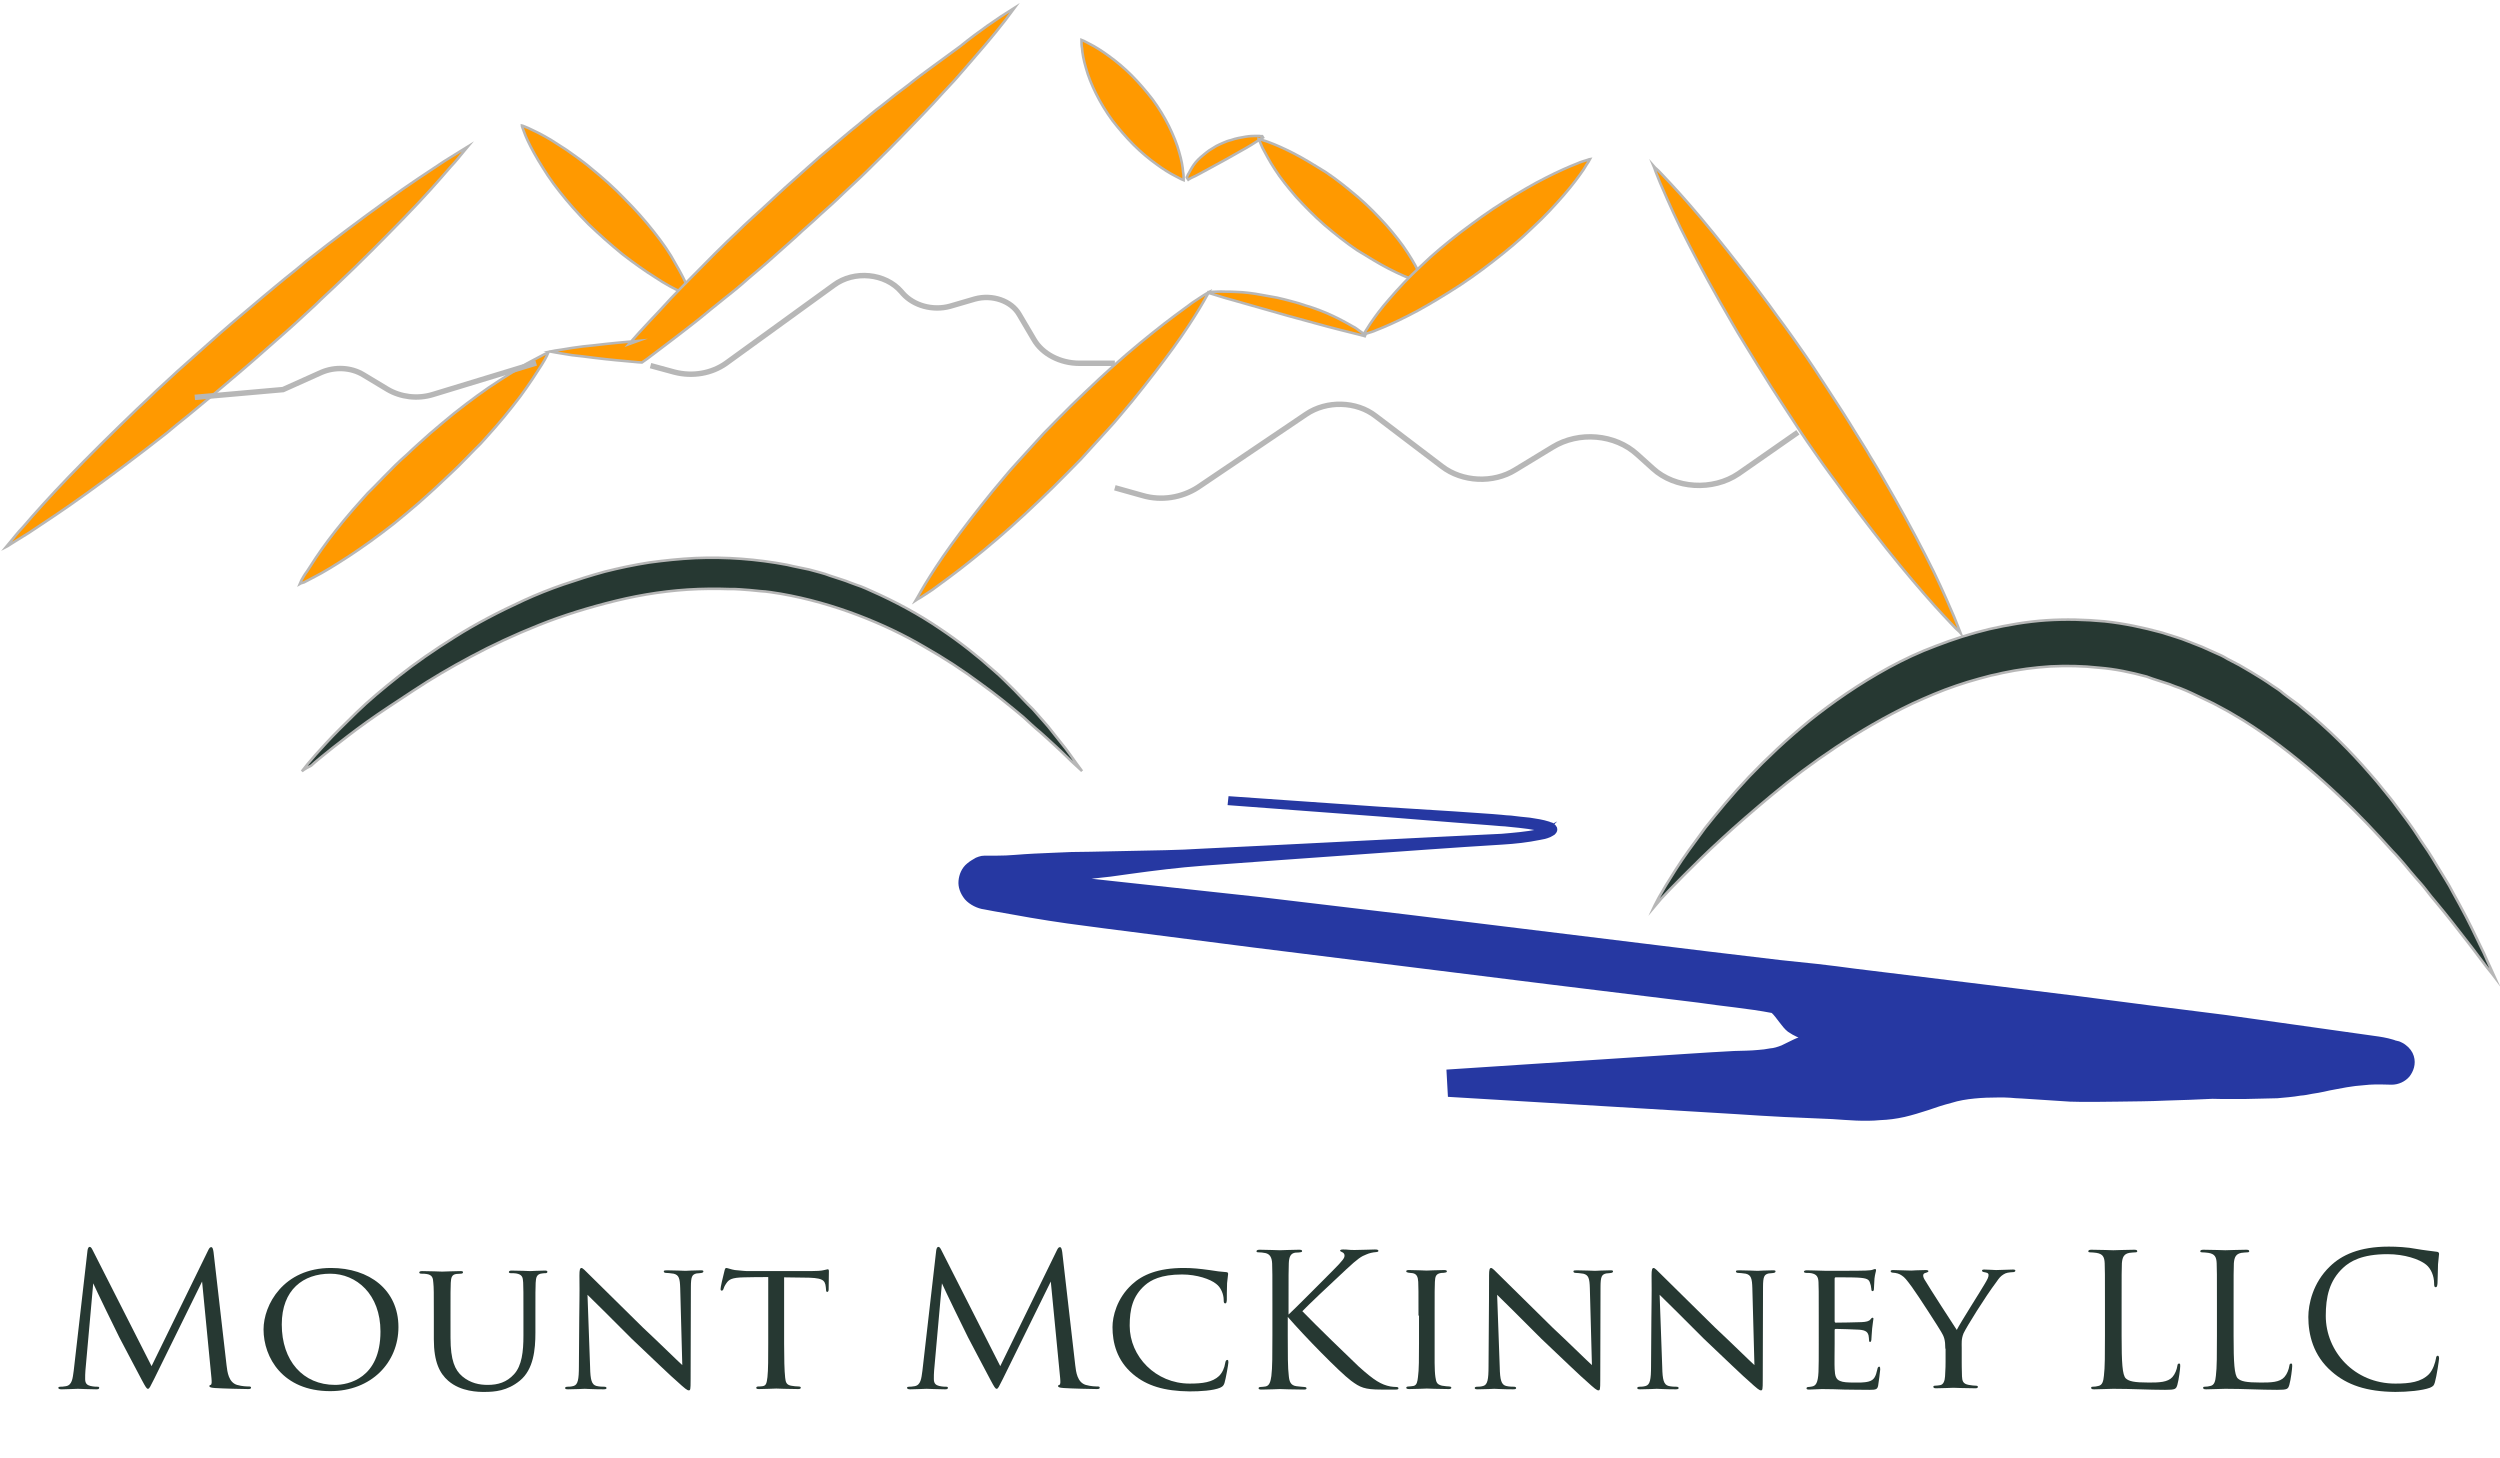 <?xml version="1.0" encoding="utf-8"?>
<!-- Generator: Adobe Illustrator 20.1.0, SVG Export Plug-In . SVG Version: 6.00 Build 0)  -->
<svg version="1.1" id="Logo" xmlns="http://www.w3.org/2000/svg" xmlns:xlink="http://www.w3.org/1999/xlink" x="0px" y="0px"
	 viewBox="0 0 960 560" style="enable-background:new 0 0 960 560;" xml:space="preserve">
<style type="text/css">
	.st0{fill:#FF9900;stroke:#B7B7B7;stroke-width:0.993;stroke-miterlimit:10;}
	.st1{fill:none;stroke:#B7B7B7;stroke-width:2.094;stroke-miterlimit:10;}
	.st2{fill:#263832;stroke:#B7B7B7;stroke-width:0.993;stroke-miterlimit:10;}
	.st3{fill:#2638A2;stroke:#2638A2;stroke-width:1.45;stroke-miterlimit:10;}
	.st4{enable-background:new    ;}
	.st5{fill:#263832;}
</style>
<g>
	<g>
		<g>
			<path class="st0" d="M2.4,210c0,0,0.6-0.7,1.7-2.1c1.1-1.3,2.6-3.3,4.8-5.6C13,197.5,19,190.8,26.5,183
				c7.5-7.8,16.6-16.8,26.4-26.2c2.5-2.4,5.1-4.7,7.6-7.2c2.6-2.4,5.3-4.9,7.8-7.2c5.4-4.9,10.9-9.6,16.3-14.5
				c5.6-4.9,11.2-9.5,16.7-14.2c2.8-2.4,5.6-4.6,8.2-6.8c2.8-2.2,5.6-4.5,8.2-6.7c10.9-8.6,21.4-16.4,30.4-22.9
				c9-6.6,17-11.7,22.5-15.4c2.8-1.8,5.1-3.1,6.6-4.1c1.5-0.9,2.3-1.4,2.3-1.4s-0.6,0.7-1.7,2.1c-1.1,1.3-2.6,3.3-4.8,5.6
				c-4.2,4.9-10.1,11.6-17.7,19.4s-16.4,16.8-26.4,26.2c-2.5,2.4-5.1,4.7-7.6,7.2c-2.6,2.4-5.3,4.9-7.8,7.2
				c-5.4,4.9-10.9,9.6-16.4,14.5c-5.6,4.9-11.2,9.5-16.7,14.2c-2.8,2.4-5.6,4.6-8.2,6.8c-2.8,2.2-5.6,4.5-8.2,6.7
				c-10.9,8.6-21.4,16.4-30.4,22.9s-16.9,11.7-22.5,15.4c-2.8,1.8-5.1,3.1-6.6,4.1C3.2,209.6,2.4,210,2.4,210z"/>
		</g>
		<g>
			<path class="st0" d="M265.7,113.9c0,0-0.5-0.1-1.1-0.4c-0.8-0.3-1.9-0.8-3.1-1.4c-2.6-1.2-6.2-3.1-9.9-5.6
				c-4-2.5-8.2-5.5-12.6-8.9c-4.3-3.5-8.7-7.4-12.9-11.4c-4.2-4.2-7.9-8.4-11.2-12.6c-1.7-2.1-3.2-4.2-4.6-6.3
				c-1.4-2.1-2.6-4.1-3.7-5.9c-2.2-3.7-3.9-7.1-4.8-9.3c-0.5-1.2-0.8-2.2-1.1-2.9s-0.3-1-0.3-1s0.5,0.1,1.1,0.4
				c0.8,0.3,1.9,0.8,3.1,1.4c2.6,1.2,6.2,3.1,9.9,5.6c2,1.2,4,2.6,6.2,4.2c2.2,1.6,4.3,3.1,6.5,5c4.3,3.5,8.7,7.4,12.7,11.6
				c4.2,4.2,7.9,8.4,11.2,12.6c3.4,4.3,6.2,8.3,8.2,12.1c2.2,3.7,3.9,7.1,4.8,9.3c0.5,1.2,0.8,2.2,1.1,2.8
				C265.5,113.5,265.7,113.9,265.7,113.9z"/>
		</g>
		<g>
			<path class="st0" d="M115.1,224.2c0,0,0.2-0.5,0.6-1.3c0.5-0.8,1.1-2.1,2.2-3.5c1.9-3,4.6-7.2,8.2-12c3.7-4.9,8.1-10.3,13.2-15.9
				c1.2-1.4,2.6-2.9,4-4.2c1.4-1.4,2.8-2.9,4.2-4.3c2.8-2.9,5.7-5.8,8.7-8.4c2.9-2.8,6-5.5,9-8.2c1.5-1.3,3.1-2.6,4.6-3.9
				c1.5-1.3,3.1-2.5,4.6-3.8c6.2-4.9,11.9-9.1,17.4-12.6c5.4-3.5,9.9-6.3,13.3-8c1.7-0.9,3.1-1.6,4-2.1c0.9-0.5,1.5-0.7,1.5-0.7
				s-0.2,0.5-0.6,1.3s-1.1,2.1-2,3.5c-1.9,3-4.6,7.2-8.2,12.1c-3.7,4.9-8.1,10.3-13.2,15.9c-1.2,1.4-2.6,2.9-4,4.2
				c-1.4,1.4-2.8,2.9-4.2,4.3c-2.8,2.9-5.7,5.6-8.7,8.4c-2.9,2.8-6,5.5-9,8.2c-1.5,1.3-3.1,2.6-4.6,3.9c-1.5,1.3-3.1,2.5-4.6,3.8
				c-6.2,4.9-12.1,9.1-17.4,12.6c-5.4,3.5-9.9,6.3-13.3,8c-1.7,0.9-3.1,1.6-4,2.1C115.6,223.9,115.1,224.2,115.1,224.2z"/>
		</g>
		<g>
			<path class="st0" d="M389.7,2.9c-4.8,6.6-9.9,12.7-15.3,18.9c-2.6,3.1-5.4,6.2-7.9,9.1c-2.8,3-5.6,6-8.2,8.9
				c-2.8,3-5.6,5.9-8.4,8.8c-2.8,3-5.7,5.8-8.5,8.7c-2.9,2.9-5.9,5.8-8.7,8.6c-2.9,2.9-6,5.6-8.9,8.4c-2.9,2.9-6,5.6-9,8.3
				c-2.9,2.8-6.2,5.5-9,8.2c-3.1,2.8-6.2,5.5-9.2,8.2c-3.1,2.8-6.3,5.4-9.3,8c-3.1,2.8-6.3,5.4-9.5,7.9c-3.2,2.6-6.5,5.2-9.6,7.8
				c-3.2,2.6-6.6,5.1-9.8,7.6c-3.4,2.5-6.6,5.1-9.9,7.5l-2,1.4l-1.5-0.1c-5.7-0.5-11.3-1-16.9-1.7c-2.8-0.4-5.7-0.7-8.4-1l-4.3-0.7
				c-1.4-0.3-2.8-0.4-4.3-0.7c1.4-0.3,2.8-0.5,4.3-0.7l4.3-0.7c2.8-0.4,5.7-0.8,8.4-1c5.7-0.7,11.3-1.2,16.9-1.7l-3.6,1.3
				c2.6-3,5.4-6,8.1-8.9c2.8-3,5.6-5.9,8.2-8.8c2.8-2.9,5.7-5.9,8.5-8.7c2.9-2.9,5.7-5.8,8.5-8.6c2.9-2.9,5.9-5.8,8.7-8.4
				c2.9-2.9,6-5.6,8.9-8.3c3.1-2.8,6-5.6,9-8.3c3.1-2.8,6.2-5.5,9.2-8.2c3.1-2.8,6.2-5.5,9.3-8c3.2-2.6,6.3-5.4,9.5-7.9
				c3.2-2.6,6.3-5.4,9.6-7.8c3.2-2.6,6.5-5.2,9.8-7.6c3.2-2.6,6.6-5.1,9.9-7.5c3.4-2.5,6.8-5,10.1-7.4
				C375.6,12.2,382.5,7.4,389.7,2.9z"/>
		</g>
		<g>
			<path class="st0" d="M415.3,15.3c0,0,0.3,0.1,0.9,0.4c0.6,0.3,1.4,0.7,2.3,1.2c2,1,4.6,2.6,7.3,4.6c2.8,2,5.9,4.6,8.7,7.4
				c2.9,2.9,5.7,6.2,8.1,9.3c2.5,3.4,4.6,6.9,6.3,10.3c1.7,3.5,3.1,6.9,3.9,9.9c0.9,3,1.4,5.8,1.5,7.6c0.2,0.9,0.2,1.8,0.2,2.4
				c0,0.5,0,0.8,0,0.8s-0.3-0.1-0.9-0.4c-0.6-0.3-1.4-0.7-2.3-1.2c-2-1-4.6-2.6-7.3-4.6c-2.8-2-5.9-4.6-8.7-7.4
				c-2.9-2.9-5.7-6.2-8.1-9.3c-2.5-3.4-4.6-6.9-6.3-10.3s-3.1-6.9-3.9-9.9c-0.9-3-1.4-5.8-1.5-7.6c-0.2-0.9-0.2-1.8-0.2-2.4
				C415.3,15.5,415.3,15.3,415.3,15.3z"/>
		</g>
		<g>
			<path class="st0" d="M455.7,68.1c0,0,0-0.1,0.2-0.4c0.2-0.3,0.2-0.7,0.5-1c0.5-0.9,1.1-2.1,2-3.4c0.9-1.3,2.2-2.6,3.7-3.8
				c0.8-0.7,1.5-1.2,2.3-1.8c0.8-0.5,1.7-1,2.6-1.6c0.9-0.5,1.9-0.9,2.8-1.3c0.9-0.4,1.9-0.8,2.9-1c1.9-0.7,3.9-1,5.6-1.3
				c1.7-0.3,3.4-0.3,4.5-0.3c0.6,0,1.1,0,1.4,0.1c0.3,0,0.5,0,0.5,0l0.3,0.5c0,0-0.5,0.3-1.2,0.8c-0.8,0.4-1.9,1.2-3.2,2
				c-2.6,1.6-6.2,3.5-9.8,5.6c-3.7,2-7.2,3.9-9.9,5.4c-1.4,0.8-2.5,1.3-3.4,1.7c-0.8,0.4-1.2,0.7-1.2,0.7L455.7,68.1z"/>
		</g>
		<g>
			<path class="st0" d="M546.9,108.8c0,0-0.5-0.1-1.1-0.3c-0.6-0.3-1.7-0.5-2.9-1c-2.5-0.9-5.9-2.4-9.6-4.3c-3.9-2-7.9-4.5-12.3-7.2
				c-4.3-2.9-8.4-6.2-12.4-9.6c-4-3.5-7.6-7.2-10.9-10.8c-3.2-3.7-6-7.2-8.1-10.5c-2.2-3.3-3.7-6.3-4.8-8.3c-0.5-1-0.8-2-1.1-2.6
				c-0.5-0.7-0.5-0.9-0.5-0.9s0.5,0.1,1.1,0.3c0.6,0.3,1.7,0.5,2.9,1c2.5,0.9,5.9,2.4,9.6,4.3c3.9,2,7.9,4.5,12.3,7.2
				c4.3,2.9,8.4,6.2,12.4,9.6s7.6,7.2,10.9,10.8c3.2,3.7,6,7.2,8.1,10.5c2.2,3.3,3.7,6.3,4.8,8.3c0.5,1,0.8,2,1.1,2.5
				C546.7,108.6,546.9,108.8,546.9,108.8z"/>
		</g>
		<g>
			<path class="st0" d="M351.7,230.5c0,0,0.3-0.5,0.9-1.6c0.6-1,1.4-2.6,2.6-4.5c2.3-3.8,5.7-9.1,10.1-15.2
				c4.5-6.2,9.8-13.1,15.8-20.5c1.5-1.8,3.1-3.7,4.6-5.5c1.5-1.8,3.2-3.8,4.9-5.6c3.4-3.8,6.8-7.4,10.2-11.2
				c3.6-3.7,7.1-7.2,10.7-10.8c1.9-1.8,3.6-3.5,5.4-5.2c1.8-1.7,3.6-3.4,5.4-5.1c7.1-6.6,14-12.5,20.3-17.5
				c6.2-5,11.5-8.8,15.3-11.6c2-1.3,3.6-2.4,4.6-3c1.1-0.7,1.7-1,1.7-1s-0.3,0.5-0.9,1.6c-0.6,1-1.4,2.6-2.6,4.5
				c-2.3,3.8-5.7,9.1-10.1,15.2c-4.5,6.2-9.8,13.1-15.8,20.5c-1.5,1.8-3.1,3.7-4.6,5.5c-1.5,1.8-3.2,3.8-4.9,5.6
				c-3.4,3.8-6.8,7.4-10.2,11.2c-3.6,3.7-7.1,7.2-10.7,10.8c-1.9,1.8-3.6,3.5-5.4,5.2c-1.8,1.7-3.6,3.4-5.4,5.1
				c-7.1,6.6-14,12.5-20.3,17.5c-6.2,5-11.5,8.8-15.3,11.6c-2,1.3-3.6,2.4-4.6,3C352.3,230.1,351.7,230.5,351.7,230.5z"/>
		</g>
		<g>
			<path class="st0" d="M464.3,112.2c0,0,0.3,0,0.8-0.1c0.5,0,1.2-0.1,2.2-0.1c0.9,0,2-0.1,3.2,0c1.2,0,2.6,0,4.2,0.1
				c3.1,0.1,6.5,0.5,10.1,1.2c1.9,0.3,3.7,0.7,5.6,1c1.9,0.4,3.7,0.9,5.6,1.4c1.9,0.5,3.7,1,5.6,1.7c1.9,0.5,3.6,1.2,5.3,1.8
				c3.4,1.3,6.5,2.8,8.9,4.1c1.2,0.7,2.5,1.3,3.6,2c1.1,0.5,1.9,1.2,2.6,1.7c0.8,0.5,1.2,0.9,1.7,1.2c0.3,0.3,0.6,0.4,0.6,0.4
				l-0.2,0.5c0,0-0.9-0.3-2.6-0.7c-1.7-0.4-4-1-6.8-1.7c-5.6-1.4-13-3.5-20.4-5.5c-7.3-2.1-14.9-4.2-20.4-5.8
				c-2.8-0.8-5.1-1.4-6.8-2c-1.7-0.5-2.6-0.8-2.6-0.8L464.3,112.2z"/>
		</g>
		<g>
			<path class="st0" d="M610.6,61.1c0,0-0.2,0.4-0.6,1c-0.5,0.7-1.1,1.7-1.9,3c-1.7,2.5-4.3,6-7.5,9.7c-3.4,3.9-7.3,8.2-12.1,12.6
				c-4.6,4.5-9.8,8.8-15.2,13c-5.4,4.2-11,8.2-16.7,11.7c-5.6,3.5-11,6.7-15.8,9.1c-4.9,2.5-9,4.3-12.1,5.5c-1.5,0.7-2.8,1-3.7,1.3
				c-0.9,0.3-1.4,0.4-1.4,0.4s0.2-0.4,0.6-1s1.1-1.7,1.9-3c1.7-2.5,4.2-6,7.5-9.7c3.4-3.9,7.3-8.2,12.1-12.6
				c4.6-4.5,9.8-8.8,15.3-13c5.6-4.2,11-8.2,16.7-11.7c5.6-3.5,11-6.7,15.8-9.1c4.9-2.5,9-4.3,12.1-5.5c1.5-0.7,2.8-1,3.7-1.3
				C610,61.2,610.6,61.1,610.6,61.1z"/>
		</g>
		<g>
			<path class="st0" d="M635,63.8c0,0,0.6,0.7,1.9,1.8c1.1,1.2,2.8,2.9,4.9,5.2c4.2,4.5,9.8,10.9,16.3,18.9s13.8,17.3,21.4,27.6
				c1.9,2.6,3.7,5.2,5.7,7.8c1.9,2.6,3.9,5.4,5.7,8c3.9,5.5,7.5,11,11.2,16.7c3.7,5.6,7.3,11.2,10.7,16.8c1.7,2.8,3.6,5.6,5.1,8.3
				c1.7,2.8,3.4,5.5,4.9,8.2c6.3,10.8,11.9,21,16.4,29.8c4.6,8.8,7.9,16.4,10.2,21.7c1.2,2.6,2,4.9,2.6,6.3c0.6,1.4,0.9,2.2,0.9,2.2
				s-0.6-0.7-1.9-1.8c-1.1-1.2-2.8-2.9-4.9-5.2c-4.2-4.5-9.8-10.9-16.4-18.9c-6.5-7.9-13.8-17.3-21.4-27.6c-1.9-2.6-3.7-5.2-5.7-7.8
				c-1.9-2.6-3.9-5.4-5.7-8c-3.9-5.5-7.5-11-11.2-16.7c-3.7-5.6-7.3-11.2-10.7-16.8c-1.7-2.8-3.4-5.6-5.1-8.3
				c-1.7-2.8-3.4-5.5-4.9-8.2c-6.3-10.8-11.9-21-16.4-29.8c-4.6-8.8-7.9-16.4-10.2-21.7c-1.2-2.6-2-4.9-2.6-6.3
				C635.3,64.5,635,63.8,635,63.8z"/>
		</g>
		<path class="st1" d="M74.8,152.6l33.9-3l14.7-6.6c5.1-2.2,11.3-2,16.1,0.9l9.3,5.6c5.1,3,11.5,3.8,17.4,2l39.7-12.1"/>
		<path class="st1" d="M249.8,140.4l9.2,2.5c7,1.8,14.3,0.5,19.8-3.4l41.4-30c7.8-5.8,19.8-4.6,25.9,2.5l0.6,0.7
			c4.2,4.7,11.5,6.7,18.1,4.9l9.6-2.8c6.6-1.8,14,0.7,17,6l5.6,9.5c3.2,5.6,10.1,9.2,17.5,9.2h13.6"/>
		<path class="st1" d="M428.1,187.3l10.7,3c7.2,2.1,15,0.8,21.1-3.1l41.6-28.1c7.9-5.4,19.4-5.1,26.8,0.7l25.4,19.3
			c7.8,6,19.7,6.6,28.2,1.3l14.3-8.7c10.1-6.2,24-5,32.5,2.8l6,5.4c8.5,7.8,23,8.7,32.9,2l22.8-15.9"/>
	</g>
	<g>
		<g>
			<path class="st2" d="M115.9,296.2c0,0,0.8-1,2.3-2.9c1.5-1.8,3.9-4.6,7-7.9c3.1-3.4,7-7.2,11.6-11.7c4.6-4.5,10.1-9.1,16.4-14.1
				c6.3-5,13.5-10,21.5-15c7.9-5,16.9-9.7,26.5-14.1c4.8-2.2,9.8-4.2,15-6c5.3-1.8,10.6-3.5,16.1-5c5.6-1.4,11.2-2.6,17-3.5
				c5.9-0.8,11.6-1.4,17.7-1.7c11.8-0.5,23.7,0.4,35.3,2.6c2.8,0.7,5.7,1.2,8.4,1.8c2.8,0.8,5.6,1.4,8.1,2.4c1.4,0.4,2.6,0.9,4,1.3
				s2.6,0.9,3.9,1.4c1.2,0.5,2.6,0.9,3.9,1.4c1.2,0.5,2.5,1,3.7,1.6c9.8,4.3,18.7,9.2,26.5,14.5c7.8,5.2,14.7,10.7,20.6,16
				c3.1,2.6,5.7,5.4,8.2,7.8c2.5,2.6,4.8,5.1,7,7.2c2.2,2.4,4,4.6,5.9,6.7c1.7,2.1,3.2,4.1,4.6,5.8c2.9,3.5,4.8,6.4,6.2,8.3
				s2.2,3,2.2,3s-0.9-0.9-2.8-2.6s-4.3-4.2-7.6-7.2c-1.7-1.6-3.6-3.3-5.6-5.1c-2.2-1.8-4.3-3.8-6.6-5.9c-4.9-4.1-10.4-8.6-16.7-13.1
				c-6.3-4.7-13.3-9.3-21.2-13.8c-7.8-4.6-16.4-8.7-25.6-12.2c-9.2-3.5-19.2-6.4-29.6-8.2c-2.6-0.4-5.3-0.9-7.8-1l-4-0.4l-4-0.3
				l-2-0.1h-2l-4-0.1c-2.6,0-5.4,0-7.9,0.1c-10.7,0.4-21.4,2-31.6,4.5s-20.3,5.6-29.5,9.3c-9.3,3.7-18.1,7.8-26.1,12.1
				c-8.1,4.3-15.5,8.7-22,13s-12.7,8.3-18,12.1c-5.3,3.8-9.6,7.2-13.2,10c-3.6,2.9-6.5,5.2-8.2,6.8
				C116.8,295.3,115.9,296.2,115.9,296.2z"/>
		</g>
		<g>
			<path class="st2" d="M635,348.5c0,0,0.6-1.3,2-3.9c1.4-2.5,3.6-6.2,6.5-10.7c2.9-4.6,6.8-9.9,11.3-16c4.8-6,10.2-12.6,16.9-19.7
				c6.6-6.9,14.3-14.2,23.1-21.4c8.9-7.1,18.9-14.1,30.4-20.4c5.7-3.1,11.8-6,18.3-8.4c6.5-2.5,13.2-4.7,20.3-6.4
				c7.1-1.6,14.4-2.9,21.9-3.4s15-0.3,22.5,0.4c7.5,0.8,14.9,2.4,21.9,4.3c3.6,1.2,7.1,2.1,10.4,3.5c1.7,0.7,3.4,1.3,5.1,2
				c1.7,0.8,3.2,1.4,4.9,2.2c1.7,0.7,3.2,1.4,4.8,2.4c1.5,0.8,3.1,1.6,4.6,2.4c2.9,1.7,5.9,3.4,8.7,5.2c1.4,0.9,2.8,1.8,4.2,2.8
				c1.4,0.9,2.8,1.8,4,2.9c1.2,0.9,2.6,2,3.9,2.9l1.9,1.4l1.9,1.6c9.8,7.9,18.1,16.3,25.3,24.6c1.9,2.1,3.6,4.2,5.3,6.3
				c1.7,2.1,3.4,4.1,4.9,6.2c3.1,4.1,6,7.9,8.5,11.8c1.2,2,2.6,3.8,3.9,5.8c1.2,1.8,2.3,3.7,3.4,5.5s2.2,3.5,3.2,5.2
				c1.1,1.7,2,3.4,2.9,5.1c3.7,6.6,6.6,12.2,8.9,17.1c1.2,2.4,2.2,4.6,3.1,6.4c0.8,1.8,1.5,3.5,2.2,4.9c1.1,2.6,1.7,3.9,1.7,3.9
				s-0.9-1.2-2.8-3.5c-1.9-2.4-4.3-5.8-7.6-10s-7.3-9.5-12.1-15.2c-1.2-1.4-2.5-3-3.7-4.6s-2.6-3.1-4-4.7c-1.4-1.6-2.8-3.3-4.2-5
				c-1.5-1.7-2.9-3.4-4.6-5.1c-6.2-6.9-13-14.2-20.8-21.5c-7.6-7.2-16.3-14.6-25.6-21.4c-4.8-3.4-9.6-6.7-14.7-9.6
				c-2.6-1.6-5.3-2.9-7.8-4.3c-1.4-0.7-2.8-1.3-4.2-2c-1.4-0.7-2.8-1.3-4.2-2c-1.4-0.7-2.8-1.2-4.2-1.8c-1.4-0.5-2.9-1-4.3-1.6
				c-2.9-1-5.9-1.8-8.7-2.9c-6-1.6-11.9-2.9-18.3-3.4c-6.2-0.7-12.4-0.8-18.6-0.5c-6.2,0.4-12.3,1.2-18.4,2.5
				c-1.5,0.4-3.1,0.7-4.5,1c-1.5,0.4-2.9,0.8-4.5,1.2c-1.5,0.4-2.9,0.8-4.5,1.3c-1.4,0.5-2.9,0.9-4.3,1.4c-5.9,2-11.2,4.3-16.7,6.8
				c-10.7,5.1-20.6,10.9-29.6,16.9s-17.2,12.2-24.5,18.3c-7.3,6.1-13.8,11.7-19.4,16.9c-5.7,5.2-10.4,9.9-14.3,13.8
				c-3.9,3.9-7,7.1-8.9,9.2C636,347.3,635,348.5,635,348.5z"/>
		</g>
	</g>
</g>
<g>
	<g>
		<g>
			<g>
				<g>
					<path class="st3" d="M472.4,306.5l57.4,4l28.7,1.8l14.4,1l3.6,0.3c1.2,0.1,2.5,0.3,3.7,0.3c2.5,0.3,4.8,0.6,7.2,0.8
						c2.5,0.4,4.8,0.7,7.3,1.5c0.3,0.1,0.6,0.3,1.1,0.4c0.3,0.3,0.9,0.4,1.4,1.4c0.2,0.6,0,1.2-0.3,1.5c-0.3,0.4-0.5,0.6-0.8,0.7
						c-0.5,0.3-0.8,0.4-1.1,0.6c-1.4,0.6-2.5,0.8-3.7,1c-4.9,1-9.5,1.5-14.4,1.8c-9.5,0.6-19.2,1.2-28.7,1.9l-57.4,4.1l-28.7,2.1
						c-9.5,0.7-19.1,1.9-28.5,3.2l-7.2,1l-7.2,0.8c-4.8,0.6-9.5,1.1-14.3,1.1c-4.8,0-9.6,0.3-14.4,0c-1.2,0-2.5-0.1-3.6,0
						c-1.2,0-2.5,0.1-3.6,0.4l-1.9,0.3l-0.9,0.1H380h-0.2c-0.3,0,0.3,0,0.2,0l-0.5,0.1h0.2c0.2,0,0.2,0,0.2,0c0.2,0,0.3,0,0.5-0.1
						c0.3-0.1,0.5-0.3,0.6-0.4c0.2-0.1,0.2-0.4,0-0.8s-0.8-0.8-0.9-1h3.6c4.8,0.1,9.6,0.1,14.4,0.3c9.6,0.3,19.2,1.2,28.7,2.3
						l57.1,6.2l57.1,6.8l57.1,7l57.1,7c9.5,1.1,19.1,2.3,28.5,3.4l14.3,1.5c4.8,0.6,9.5,1.1,14.3,1.8l57.1,7
						c19.1,2.3,38,4.7,56.9,7.2l28.5,3.6l28.4,4l28.4,4c2.3,0.3,4.8,0.7,7.1,1.4l0.9,0.3c0.2,0-0.2,0,0.5,0.1l0.2,0.1
						c0.2,0,0.3,0.1,0.5,0.1c0.5,0.1,0.9,0.4,1.4,0.6c0.5,0.3,0.8,0.4,1.1,0.7c1.4,1,2.5,2.5,2.9,3.9c0.9,2.9-0.2,5.5-1.5,7.2
						c-1.5,1.8-3.9,2.9-6.3,2.9l0,0c-1.4-0.1-2.9,0-4.3-0.1c-1.4,0-2.9,0-4.3,0.1c-1.4,0.1-2.9,0.3-4.3,0.4
						c-1.5,0.1-2.9,0.4-4.5,0.6c-2.9,0.6-5.9,1-8.7,1.7c-1.5,0.3-2.9,0.6-4.5,0.8c-1.5,0.3-2.9,0.6-4.5,0.7
						c-1.5,0.3-2.9,0.4-4.5,0.6c-1.5,0.1-2.9,0.3-4.3,0.4c-1.4,0-2.9,0.1-4.3,0.1l-4.3,0.1c-1.4,0-2.9,0.1-4.3,0.1h-4.3
						c-2.9,0-5.9,0-8.5-0.1h1.2c-3.1,0.1-6.2,0.3-9.2,0.4l-9.2,0.3c-6.2,0.3-12.3,0.3-18.3,0.4c-3.1,0-6.2,0.1-9.2,0.1
						c-1.5,0-3.1,0-4.6,0l-4.6-0.1c-6.2-0.4-12.3-0.8-18.4-1.2c-1.5-0.1-3.1-0.1-4.6-0.3l-2.3-0.1h-2.2c-3.1,0-6.2,0.1-9.2,0.4
						c-3.1,0.3-6.2,0.8-9,1.7c-3.1,0.8-6.2,1.8-9,2.8c-3.1,1-6,1.9-9,2.6c-3.1,0.7-6.2,1.1-9.2,1.2c-6.2,0.6-12.3,0-18.4-0.4
						c-3.1-0.1-6.2-0.3-9.2-0.4c-3.1-0.1-6.2-0.3-9.2-0.4c-6.2-0.3-12.3-0.7-18.4-1.1l-36.6-2.2l-73.5-4.4l-0.5-9.1l73.2-4.8
						l18.3-1.2c6.2-0.4,12.3-0.8,18.3-1.1c3.1-0.1,6.2-0.1,9.2-0.4c1.5-0.1,3.1-0.3,4.6-0.6c1.5-0.1,3.1-0.6,4.6-1.2
						c1.5-0.7,3.1-1.5,4.5-2.2c1.5-0.7,3.1-1.4,4.6-1.2c3.1-0.1,6.2-0.3,9.2-0.4c6.2-0.3,12.3-0.6,18.3-0.6c6.2,0,12.3,0,18.4,0.1
						c6.2,0.3,12.3,0.6,18.4,1c3.1,0.3,6.2,0.4,9.2,0.7h0.6h0.2l0,0c0,0,0.5,0,0.3,0h0.3l1.1,0.1l2.3,0.3l4.6,0.4
						c6.2,0.7,12.3,1.2,18.4,1.7c3.1,0.1,6.2,0.4,9.2,0.4c3.1,0.1,6.2,0.1,9.2,0.1c6.2,0,12.3,0,18.3-0.1l9.2-0.3l9.2-0.4l0,0h0.9
						c11.5,0.4,23,1.1,34.4,1.7l33.8,1.5h-1.1c-0.5,0-1.4,0-2.3,0.6c-0.9,0.4-1.9,1.2-2.3,1.9c-0.5,0.7-0.6,1.4-0.8,2.1
						c0,0.7,0.2,1.5,0.6,2.3c0.5,0.8,1.4,1.8,2.3,2.2c0.3,0.1,0.5,0.3,0.6,0.3c0.2,0.1,0.9,0.3,1.1,0.3h-0.5h-0.2
						c2,0.3,0.5,0.1,0.8,0.1l-0.9-0.1c-2.5-0.1-4.8-0.4-7.2-0.6l-28.7-1.9l-57.4-3.9l-57.4-4c-19.2-1.4-38.2-2.9-57.4-4.3l-7.2-0.6
						c-2.5-0.3-4.8-0.3-7.2-0.7c-2.3-0.4-4.6-1.5-6.8-3c-2.2-1.7-4.2-5.4-6.3-7.3c-9.3-1.8-19.1-2.6-28.4-4l-57.1-7l-114-14.2
						l-56.9-7.3c-4.8-0.7-9.5-1.2-14.3-1.9s-9.5-1.4-14.1-2.2c-4.8-0.8-9.3-1.7-14.1-2.5l-3.7-0.7c-2.5-0.3-5.3-1.7-7-3.6
						c-1.7-2.1-2.5-4.4-2.3-6.6s1.1-4.6,3.1-6.2c0.9-0.8,2.2-1.5,3.2-2.1c0.6-0.3,1.2-0.4,1.9-0.6c0.3,0,0.8-0.1,1.1-0.1h0.5
						c0,0,0.8,0,0.6,0h0.2h0.5h0.9h1.9c2.5,0,4.8-0.1,7.2-0.3c4.8-0.4,9.5-0.6,14.4-0.8l7.2-0.3l7.2-0.1l14.4-0.3l14.4-0.3
						c4.8-0.1,9.5-0.3,14.4-0.6l28.7-1.4l57.4-2.9l28.7-1.4c4.6-0.4,9.5-0.8,14-1.7c1.1-0.3,2.3-0.6,3.1-0.8
						c0.2-0.1,0.3-0.1,0.5-0.3c0,0,0,0-0.2,0.1c0,0.1-0.3,0.6-0.2,0.8c0.3,0.6,0.3,0.4,0.2,0.3c-0.2-0.1-0.3-0.1-0.6-0.3
						c-1.9-0.7-4.3-1-6.6-1.4c-2.3-0.3-4.8-0.6-7.1-0.8c-1.2-0.1-2.5-0.3-3.6-0.3l-3.6-0.3l-14.3-1.1l-28.7-2.3l-57.4-4.3
						L472.4,306.5z"/>
				</g>
			</g>
		</g>
	</g>
</g>
<g class="st4">
	<path class="st5" d="M87,524.3c0.3,2.6,0.8,6.5,4,7.5c2.1,0.6,3.9,0.6,4.6,0.6c0.4,0,0.8,0.1,0.8,0.4c0,0.4-0.2,0.6-1.1,0.6
		c-1.6,0-10.1-0.2-12.8-0.4c-1.7-0.1-2.1-0.4-2.1-0.7c0-0.3,0.1-0.4,0.5-0.5c0.5-0.2,0.4-1.3,0.3-2.6l-3.6-37.1l-18.4,37.4
		c-1.6,3.1-1.8,3.8-2.4,3.8c-0.5,0-0.9-0.7-2.3-3.3c-1.9-3.5-8.3-15.8-8.7-16.5c-0.7-1.3-9.2-18.8-10-20.7l-3,33.5
		c-0.1,1.1-0.1,2.1-0.1,3.3c0,1.8,0.9,2.3,2,2.6c1.3,0.3,2.2,0.3,2.7,0.3s0.7,0.1,0.7,0.4c0,0.5-0.4,0.6-1.1,0.6
		c-2.7,0-6.5-0.2-7.1-0.2c-0.7,0-4.2,0.2-6.2,0.2c-0.7,0-1.3-0.1-1.3-0.6c0-0.3,0.4-0.4,0.7-0.4c0.6,0,1.1,0,2.2-0.2
		c2.4-0.4,2.6-3,3-5.9l5.3-46.2c0.1-0.8,0.4-1.4,0.8-1.4s0.7,0.3,1.1,1.1l22.7,44.7l21.8-44.6c0.3-0.6,0.6-1.1,1.1-1.1
		s0.7,0.6,0.9,1.9L87,524.3z"/>
	<path class="st5" d="M101.2,510.5c0-9.4,7.6-23.6,25.9-23.6c14.7,0,25.9,8.4,25.9,22.7c0,13.6-10.4,24.6-26.2,24.6
		C108.6,534.2,101.2,521.3,101.2,510.5z M146.1,511.3c0-14.3-9.2-22.2-19.3-22.2c-10.3,0-18.6,6.1-18.6,19.5
		c0,13.9,8.1,23.2,20.5,23.2C133.6,531.8,146.1,529.4,146.1,511.3z"/>
	<path class="st5" d="M173,513.7c0,8.7,1.7,12.4,4.5,14.8c3.2,2.7,6.7,3.3,9.8,3.3c3.9,0,7.3-1,10.1-4.1c3-3.3,3.6-8.7,3.6-14.8
		v-7.5c0-9.3,0-10.9-0.1-12.9c-0.1-2.1-0.4-3.1-2.7-3.5c-0.5-0.1-1.4-0.1-2.1-0.1c-0.4,0-0.7-0.2-0.7-0.4c0-0.4,0.4-0.6,1-0.6
		c3.2,0,6.9,0.2,7.2,0.2c0.4,0,3.6-0.2,5.6-0.2c0.7,0,1,0.1,1,0.5c0,0.3-0.3,0.5-0.7,0.5c-0.4,0-0.6,0-1.3,0.1
		c-2.1,0.2-2.4,1.5-2.5,3.6c-0.1,1.9-0.1,3.6-0.1,12.9v6.3c0,6.4-0.7,14.1-6,18.4c-4.8,3.9-9.6,4.3-13.6,4.3c-2.1,0-9,0-13.9-4.3
		c-3.2-2.8-5.5-7.1-5.5-15.9v-8.8c0-9.4,0-11-0.2-12.9c-0.1-1.9-0.4-3.1-2.7-3.4c-0.4-0.1-1.3-0.1-1.9-0.1c-0.5,0-0.8-0.2-0.8-0.4
		c0-0.4,0.3-0.6,1.1-0.6c3.2,0,7.2,0.2,7.7,0.2c0.6,0,5-0.2,7-0.2c0.8,0,1,0.1,1,0.5s-0.5,0.5-0.9,0.5c-0.4,0-1,0.1-1.6,0.1
		c-1.8,0.2-2.1,1.4-2.2,3.4c-0.1,1.9-0.1,3.6-0.1,12.9V513.7z"/>
	<path class="st5" d="M222.5,489.8c0-2.2,0.2-2.9,0.8-2.9c0.5,0,1.8,1.4,2.3,1.9c0.7,0.7,11,10.8,21.3,21
		c5.8,5.4,13.2,12.7,15.1,14.4l-0.8-29.5c-0.1-3.8-0.5-5.1-2.5-5.6c-1.3-0.2-2.4-0.3-2.9-0.3c-0.7,0-0.9-0.3-0.9-0.6
		c0-0.4,0.6-0.4,1.3-0.4c3.2,0,6.3,0.2,7,0.2c0.7,0,3-0.2,5.9-0.2c0.8,0,1,0.1,1,0.4c0,0.3-0.2,0.5-0.7,0.6c-0.4,0.1-1,0.1-1.9,0.2
		c-1.7,0.4-2.2,1.1-2.2,5.3l-0.1,35.7c0,3.6-0.1,3.9-0.7,3.9s-1.3-0.5-4.9-3.8c-0.3-0.1-10.6-9.9-17-16c-7.7-7.7-15.1-15.1-17-16.9
		l1,27.8c0.1,4.9,0.6,6.7,2.4,7.2c1.2,0.3,2.4,0.3,3,0.3s0.9,0.2,0.9,0.5c0,0.4-0.4,0.5-1.2,0.5c-4,0-6.7-0.2-7.2-0.2
		s-3.3,0.2-6.4,0.2c-0.7,0-1.1-0.1-1.1-0.5c0-0.3,0.3-0.5,1-0.5c0.5,0,1.3,0,2.3-0.3c1.6-0.5,2-2.4,2-7.6
		C222.5,490.7,222.6,501.6,222.5,489.8z"/>
	<path class="st5" d="M301.1,515.9c0,5.5,0.1,10.5,0.4,13.1c0.2,1.7,0.4,2.7,2.2,3.1c0.9,0.2,2.3,0.3,2.9,0.3s0.9,0.2,0.9,0.4
		c0,0.4-0.2,0.6-1,0.6c-3.8,0-8.1-0.2-8.4-0.2c-0.3,0-4.7,0.2-6.6,0.2c-0.8,0-1.1-0.1-1.1-0.5c0-0.2,0.2-0.5,0.8-0.5s1,0,1.6-0.1
		c1.4-0.2,1.6-1.1,1.9-3.5c0.3-2.6,0.3-7.7,0.3-13v-25.4c-2.4,0-6.4,0-9.3,0.1c-4.7,0.1-5.8,0.8-6.8,2.3c-0.7,1-1,1.8-1.1,2.2
		c-0.2,0.5-0.4,0.6-0.7,0.6c-0.3,0-0.4-0.3-0.4-0.6c-0.1-0.4,1-5.1,1.5-7c0.2-0.9,0.4-1.1,0.7-1.1c0.5,0,1.9,0.6,3.3,0.8
		c2.6,0.3,4.7,0.4,4.7,0.4h24.3c2.1,0,4.3-0.1,5.3-0.4c1-0.2,1.2-0.3,1.4-0.3c0.3,0,0.4,0.4,0.4,0.6c0,2-0.1,6.7-0.1,7.2
		c0,0.6-0.3,0.9-0.5,0.9c-0.4,0-0.5-0.3-0.5-0.9c0-0.2,0-0.3-0.1-1c-0.3-2.8-1.3-3.6-8.7-3.6c-2.8,0-5.1-0.1-7.3-0.1V515.9z"/>
	<path class="st5" d="M412.9,524.3c0.3,2.6,0.8,6.5,4,7.5c2.1,0.6,3.9,0.6,4.6,0.6c0.4,0,0.8,0.1,0.8,0.4c0,0.4-0.2,0.6-1.1,0.6
		c-1.6,0-10.1-0.2-12.8-0.4c-1.7-0.1-2.1-0.4-2.1-0.7c0-0.3,0.1-0.4,0.5-0.5c0.5-0.2,0.4-1.3,0.3-2.6l-3.6-37.1l-18.4,37.4
		c-1.6,3.1-1.8,3.8-2.4,3.8c-0.5,0-0.9-0.7-2.3-3.3c-1.9-3.5-8.3-15.8-8.7-16.5c-0.7-1.3-9.2-18.8-10-20.7l-3,33.5
		c-0.1,1.1-0.1,2.1-0.1,3.3c0,1.8,0.9,2.3,2,2.6c1.3,0.3,2.2,0.3,2.7,0.3c0.4,0,0.7,0.1,0.7,0.4c0,0.5-0.4,0.6-1.1,0.6
		c-2.7,0-6.5-0.2-7.1-0.2c-0.7,0-4.2,0.2-6.2,0.2c-0.7,0-1.3-0.1-1.3-0.6c0-0.3,0.4-0.4,0.7-0.4c0.6,0,1.1,0,2.2-0.2
		c2.4-0.4,2.6-3,3-5.9l5.3-46.2c0.1-0.8,0.4-1.4,0.8-1.4s0.7,0.3,1.1,1.1l22.7,44.7l21.8-44.6c0.3-0.6,0.6-1.1,1.1-1.1
		s0.7,0.6,0.9,1.9L412.9,524.3z"/>
	<path class="st5" d="M435.1,527.7c-6.3-5.3-7.9-12.2-7.9-18.1c0-4,1.6-11,7.5-16.4c4-3.7,10-6.3,19.9-6.3c3.4,0,6.1,0.3,9.8,0.8
		c2.4,0.4,4.7,0.7,6.5,0.8c0.6,0,0.7,0.4,0.7,0.7c0,0.6-0.2,1.2-0.4,3.5c-0.1,2-0.1,5.7-0.1,6.5c-0.1,1-0.2,1.3-0.6,1.3
		c-0.5,0-0.6-0.4-0.6-1.3c0-2.1-1-4.8-2.9-6.2c-2.2-1.8-7.4-3.6-13.1-3.6c-8.2,0-12,2.2-14.2,4.1c-4.8,4.2-5.9,9.3-5.9,15.6
		c0,11.8,10,22.2,23,22.2c5,0,8.7-0.5,11.3-2.9c1.3-1.3,2.1-3.1,2.4-5.1c0.1-0.7,0.4-1.1,0.8-1.1c0.4,0,0.4,0.5,0.4,1
		c0,0.6-1,6.3-1.5,7.9c-0.4,1.1-0.7,1.3-1.7,1.8c-2.6,1.1-7.6,1.4-11.7,1.4C447,534.2,440.3,532.1,435.1,527.7z"/>
	<path class="st5" d="M494.7,504.9c2.3-2.1,12.4-12.3,16.9-16.8c4.4-4.4,4.7-5.1,4.7-6c0-0.6-0.4-1.1-1-1.3
		c-0.5-0.2-0.7-0.4-0.7-0.6s0.4-0.4,1.1-0.4c2.1,0,1.9,0.2,4.4,0.2c2.3,0,6.7-0.2,7.9-0.2c1,0,1.3,0.2,1.3,0.5s-0.1,0.4-0.8,0.5
		c-1.4,0.1-2.7,0.4-3.8,0.9c-1.9,0.7-3.3,1.6-7.7,5.7c-6.5,6-15,14.1-16.9,16.1c4.7,4.9,18.2,18,21.6,21.2c6.1,5.5,8.7,7,12.2,7.7
		c0.7,0.1,1.4,0.2,2.1,0.2c0.6,0,1,0.1,1,0.5s-0.3,0.5-1.1,0.5h-5.5c-6.4,0-8.1-0.8-11.6-3.4c-4.4-3.3-17.8-17-24.3-24.5v7.3
		c0,6.8,0,12.4,0.4,15.4c0.2,2.1,0.7,3.6,2.9,3.9c1,0.1,2.5,0.3,3,0.3c0.7,0,0.9,0.3,0.9,0.5c0,0.4-0.3,0.5-1.1,0.5
		c-4.1,0-8.7-0.2-9.1-0.2c-0.4,0-4.7,0.2-7,0.2c-0.8,0-1.2-0.1-1.2-0.5c0-0.2,0.1-0.5,0.8-0.5c0.4,0,1.3-0.1,1.9-0.2
		c1.5-0.3,1.9-1.9,2.2-4c0.4-3,0.4-8.6,0.4-15.4v-12.5c0-11.1,0-13.1-0.1-15.3c-0.1-2.4-0.9-3.6-2.5-4c-0.8-0.2-2.1-0.3-2.7-0.3
		c-0.6,0-0.8-0.1-0.8-0.4c0-0.4,0.4-0.6,1.2-0.6c2.4,0,7.4,0.2,7.8,0.2c0.4,0,5-0.2,7.3-0.2c0.8,0,1.2,0.1,1.2,0.5
		c0,0.3-0.1,0.4-0.8,0.5c-0.8,0.1-0.9,0.1-1.6,0.1c-2,0.2-2.6,1.6-2.7,4.1c-0.1,2.3-0.1,4.3-0.1,15.3V504.9z"/>
	<path class="st5" d="M544.7,505.2c0-9.4,0-11.1-0.1-13c-0.1-1.9-0.6-3-2.1-3.3c-0.7-0.1-1.3-0.1-1.7-0.2c-0.5-0.1-0.8-0.2-0.8-0.5
		c0-0.4,0.3-0.5,1.1-0.5c2.3,0,6.5,0.2,6.7,0.2c0.3,0,4.6-0.2,6.7-0.2c0.7,0,1.1,0.1,1.1,0.5c0,0.3-0.2,0.4-0.8,0.5
		c-0.4,0.1-0.8,0.1-1.3,0.1c-2.1,0.3-2.4,1.3-2.5,3.4c-0.1,1.9-0.1,3.6-0.1,12.9v10.7c0,5.5-0.1,10.4,0.3,13
		c0.3,2.1,0.6,2.8,2.5,3.3c1,0.2,2.5,0.3,2.8,0.3c0.7,0.1,0.8,0.2,0.8,0.5s-0.3,0.5-1,0.5c-3.8,0-8.1-0.2-8.4-0.2
		c-0.2,0-4.6,0.2-6.7,0.2c-0.7,0-1.2-0.1-1.2-0.5c0-0.3,0.3-0.5,1-0.5c0.4,0,1.2-0.1,1.8-0.2c1.3-0.3,1.5-1.7,1.7-3.4
		c0.4-2.6,0.4-7.6,0.4-12.9V505.2z"/>
	<path class="st5" d="M571.8,489.8c0-2.2,0.2-2.9,0.8-2.9c0.5,0,1.8,1.4,2.3,1.9c0.7,0.7,11,10.8,21.3,21
		c5.8,5.4,13.2,12.7,15.1,14.4l-0.8-29.5c-0.1-3.8-0.5-5.1-2.5-5.6c-1.3-0.2-2.4-0.3-2.9-0.3c-0.7,0-0.9-0.3-0.9-0.6
		c0-0.4,0.6-0.4,1.3-0.4c3.2,0,6.3,0.2,7,0.2c0.7,0,3-0.2,5.9-0.2c0.8,0,1,0.1,1,0.4c0,0.3-0.2,0.5-0.7,0.6c-0.4,0.1-1,0.1-1.9,0.2
		c-1.7,0.4-2.2,1.1-2.2,5.3l-0.1,35.7c0,3.6-0.1,3.9-0.7,3.9s-1.3-0.5-4.9-3.8c-0.3-0.1-10.6-9.9-17-16c-7.7-7.7-15.1-15.1-17-16.9
		l1,27.8c0.1,4.9,0.6,6.7,2.4,7.2c1.2,0.3,2.4,0.3,3,0.3c0.6,0,0.9,0.2,0.9,0.5c0,0.4-0.4,0.5-1.2,0.5c-4,0-6.7-0.2-7.2-0.2
		s-3.3,0.2-6.4,0.2c-0.7,0-1.1-0.1-1.1-0.5c0-0.3,0.3-0.5,1-0.5c0.5,0,1.3,0,2.3-0.3c1.6-0.5,2-2.4,2-7.6
		C571.8,490.7,571.8,501.6,571.8,489.8z"/>
	<path class="st5" d="M634.2,489.8c0-2.2,0.2-2.9,0.8-2.9c0.5,0,1.8,1.4,2.3,1.9c0.7,0.7,11,10.8,21.3,21
		c5.8,5.4,13.2,12.7,15.1,14.4l-0.8-29.5c-0.1-3.8-0.5-5.1-2.5-5.6c-1.3-0.2-2.4-0.3-2.9-0.3c-0.7,0-0.9-0.3-0.9-0.6
		c0-0.4,0.6-0.4,1.3-0.4c3.2,0,6.3,0.2,7,0.2c0.7,0,3-0.2,5.9-0.2c0.8,0,1,0.1,1,0.4c0,0.3-0.2,0.5-0.7,0.6c-0.4,0.1-1,0.1-1.9,0.2
		c-1.7,0.4-2.2,1.1-2.2,5.3l-0.1,35.7c0,3.6-0.1,3.9-0.7,3.9s-1.3-0.5-4.9-3.8c-0.3-0.1-10.6-9.9-17-16c-7.7-7.7-15.1-15.1-17-16.9
		l1,27.8c0.1,4.9,0.6,6.7,2.4,7.2c1.2,0.3,2.4,0.3,3,0.3c0.6,0,0.9,0.2,0.9,0.5c0,0.4-0.4,0.5-1.2,0.5c-4,0-6.7-0.2-7.2-0.2
		s-3.3,0.2-6.4,0.2c-0.7,0-1.1-0.1-1.1-0.5c0-0.3,0.3-0.5,1-0.5c0.5,0,1.3,0,2.3-0.3c1.6-0.5,2-2.4,2-7.6
		C634.2,490.7,634.3,501.6,634.2,489.8z"/>
	<path class="st5" d="M698.4,505.2c0-9.3,0-11-0.1-12.9c-0.1-2-0.7-3-2.8-3.4c-0.4-0.1-1.2-0.1-1.8-0.1c-0.5,0-1-0.2-1-0.4
		c0-0.4,0.4-0.6,1.1-0.6c1.5,0,3.5,0.1,7.6,0.2c0.4,0,13.6,0,15-0.1c1.5-0.1,2.3-0.1,2.9-0.4c0.4-0.1,0.5-0.2,0.8-0.2
		c0.1,0,0.3,0.1,0.3,0.5c0,0.4-0.4,1.4-0.6,3.2c-0.1,1.2-0.1,2.3-0.2,3.7c0,0.6-0.1,1.1-0.5,1.1s-0.5-0.3-0.5-0.8
		c-0.1-1.1-0.3-1.8-0.5-2.3c-0.4-1.4-1.1-1.9-4.8-2.1c-1-0.1-8.3-0.1-8.4-0.1c-0.2,0-0.4,0.1-0.4,0.6v16.1c0,0.4,0.1,0.7,0.4,0.7
		c0.9,0,8.4-0.1,10-0.2c1.7-0.1,2.8-0.3,3.4-1.1c0.3-0.4,0.5-0.6,0.8-0.6c0.1,0,0.3,0.1,0.3,0.4s-0.3,1.7-0.5,3.8
		c-0.2,2-0.2,3.4-0.3,4.3c-0.1,0.6-0.2,0.8-0.5,0.8c-0.4,0-0.4-0.4-0.4-0.9c0-0.4-0.1-1.1-0.2-1.7c-0.3-0.9-0.7-1.9-3.6-2.1
		c-1.7-0.1-7.7-0.3-8.9-0.3c-0.4,0-0.5,0.2-0.5,0.5v5.2c0,2.2-0.1,8.5,0,9.7c0.1,2.6,0.5,4,2.1,4.6c1.1,0.5,2.9,0.6,5.4,0.6
		c1.4,0,3.8,0.1,5.6-0.4c2.2-0.6,2.7-2.1,3.3-4.7c0.1-0.7,0.4-1,0.7-1c0.4,0,0.4,0.6,0.4,1.1c0,0.5-0.6,5-0.8,6.2
		c-0.3,1.4-0.8,1.6-3.3,1.6c-4.9,0-7-0.1-9.6-0.1c-2.6-0.1-6-0.2-8.7-0.2c-1.7,0-3.1,0.2-4.9,0.2c-0.7,0-1-0.1-1-0.5
		c0-0.3,0.3-0.5,0.7-0.5c0.4,0,1-0.1,1.5-0.2c1.3-0.3,2.2-1.2,2.4-5.6c0.1-2.4,0.1-5.3,0.1-10.7V505.2z"/>
	<path class="st5" d="M747,517.9c0-3.4-0.5-4.7-1.6-6.5c-0.4-0.8-9-14.2-11.3-17.3c-2-2.7-2.7-3.6-3.8-4.3c-1-0.7-2-1-3.5-1.1
		c-0.4,0-0.8-0.2-0.8-0.6c0-0.2,0.3-0.4,0.9-0.4c1.2,0,6.8,0.2,7,0.2c0.4,0,2.9-0.2,5.6-0.2c0.7,0,1,0.2,1,0.4
		c0,0.3-0.2,0.4-0.8,0.6c-1,0.2-1.2,0.6-1.2,1.1c0,0.7,0.4,1.4,1,2.3c1,1.8,10.7,16.8,11.9,18.6c1.2-2.5,9.5-15.5,10.5-17.3
		c1.4-2.3,1.7-3,1.7-3.8c0-0.9-0.9-0.9-1.7-1.1c-0.6-0.1-0.8-0.3-0.8-0.6c0-0.2,0.1-0.4,0.9-0.4c1.8,0,3.3,0.2,4.5,0.2
		c1,0,5.3-0.2,6.5-0.2c0.7,0,0.9,0.2,0.9,0.4c0,0.4-0.4,0.6-0.9,0.6c-1.6,0.1-2.7,0.2-3.7,0.9c-1.1,0.7-1.6,1.3-2.7,2.9
		c-4.3,5.7-11.5,17.3-12.6,19.7c-0.9,2.2-0.7,3.8-0.7,5.6v5.2c0,0.5,0,3.1,0.1,5.7c0.1,1.7,0.3,2.9,2.6,3.3c1,0.2,2.2,0.3,2.7,0.3
		c0.6,0,0.8,0.2,0.8,0.4c0,0.4-0.2,0.6-0.9,0.6c-3.7,0-8.3-0.2-8.5-0.2c-0.1,0-4.6,0.2-6.7,0.2c-0.7,0-1-0.2-1-0.6
		c0-0.2,0.2-0.4,0.7-0.4c0.6,0,1.3-0.1,1.9-0.2c1.3-0.2,1.8-1.7,1.9-3.4c0.2-2.6,0.2-5.1,0.2-5.7V517.9z"/>
	<path class="st5" d="M814.7,513c0,10.4,0.3,15,1.6,16.3c1.2,1.1,3.1,1.6,8.9,1.6c3.9,0,7.2-0.1,9-2.1c1-1.1,1.7-2.9,1.9-4.3
		c0.1-0.6,0.2-0.9,0.7-0.9c0.4,0,0.4,0.3,0.4,1.1s-0.5,5-1.1,7.1c-0.5,1.6-0.7,1.9-4.7,1.9c-6.4,0-12.7-0.4-19.9-0.4
		c-2.3,0-4.5,0.2-7.3,0.2c-0.8,0-1.2-0.1-1.2-0.6c0-0.2,0.1-0.4,0.6-0.4c0.7,0,1.6-0.1,2.2-0.3c1.5-0.3,1.9-1.8,2.1-3.9
		c0.4-3,0.4-8.6,0.4-15.4v-12.5c0-11.1,0-13.1-0.1-15.3c-0.1-2.4-0.7-3.6-3.2-4c-0.6-0.1-1.9-0.2-2.5-0.2c-0.3,0-0.6-0.1-0.6-0.4
		c0-0.4,0.4-0.6,1.2-0.6c3.3,0,8,0.2,8.4,0.2s5.8-0.2,8-0.2c0.8,0,1.2,0.1,1.2,0.6c0,0.3-0.3,0.4-0.6,0.4c-0.5,0-1.6,0.1-2.4,0.2
		c-2.1,0.4-2.7,1.6-2.9,4c-0.1,2.3-0.1,4.3-0.1,15.3V513z"/>
	<path class="st5" d="M857.7,513c0,10.4,0.3,15,1.6,16.3c1.2,1.1,3.1,1.6,8.9,1.6c3.9,0,7.2-0.1,9-2.1c1-1.1,1.7-2.9,1.9-4.3
		c0.1-0.6,0.2-0.9,0.7-0.9c0.4,0,0.4,0.3,0.4,1.1s-0.5,5-1.1,7.1c-0.5,1.6-0.7,1.9-4.7,1.9c-6.4,0-12.7-0.4-19.9-0.4
		c-2.3,0-4.5,0.2-7.3,0.2c-0.8,0-1.2-0.1-1.2-0.6c0-0.2,0.1-0.4,0.6-0.4c0.7,0,1.6-0.1,2.2-0.3c1.5-0.3,1.9-1.8,2.1-3.9
		c0.4-3,0.4-8.6,0.4-15.4v-12.5c0-11.1,0-13.1-0.1-15.3c-0.1-2.4-0.7-3.6-3.2-4c-0.6-0.1-1.9-0.2-2.5-0.2c-0.3,0-0.6-0.1-0.6-0.4
		c0-0.4,0.4-0.6,1.2-0.6c3.3,0,8,0.2,8.4,0.2s5.8-0.2,8-0.2c0.8,0,1.2,0.1,1.2,0.6c0,0.3-0.3,0.4-0.6,0.4c-0.5,0-1.6,0.1-2.4,0.2
		c-2.1,0.4-2.7,1.6-2.9,4c-0.1,2.3-0.1,4.3-0.1,15.3V513z"/>
	<path class="st5" d="M895.4,526.7c-7.2-6.2-9-14.3-9-21c0-4.8,1.7-13.1,8.3-19.4c4.4-4.3,11.2-7.6,22.6-7.6c3,0,7.1,0.2,10.7,0.9
		c2.8,0.5,5.1,0.7,7.9,1.1c0.5,0.1,0.7,0.4,0.7,0.8c0,0.6-0.2,1.4-0.4,4c-0.1,2.3-0.1,6.3-0.2,7.3s-0.2,1.5-0.7,1.5
		c-0.5,0-0.6-0.5-0.6-1.5c0-2.8-1.2-5.7-3.1-7.2c-2.6-2.1-8.3-4-14.8-4c-9.9,0-14.4,2.8-17,5.2c-5.4,5-6.7,11.3-6.7,18.5
		c0,13.6,10.9,26,26.7,26c5.6,0,9.9-0.6,12.9-3.6c1.6-1.6,2.5-4.7,2.7-6c0.1-0.8,0.3-1.1,0.7-1.1c0.4,0,0.5,0.5,0.5,1.1
		c0,0.5-0.9,6.7-1.6,9.1c-0.4,1.3-0.6,1.5-1.9,2.1c-3,1.1-8.6,1.6-13.3,1.6C908.7,534.4,901.2,531.8,895.4,526.7z"/>
</g>
</svg>
